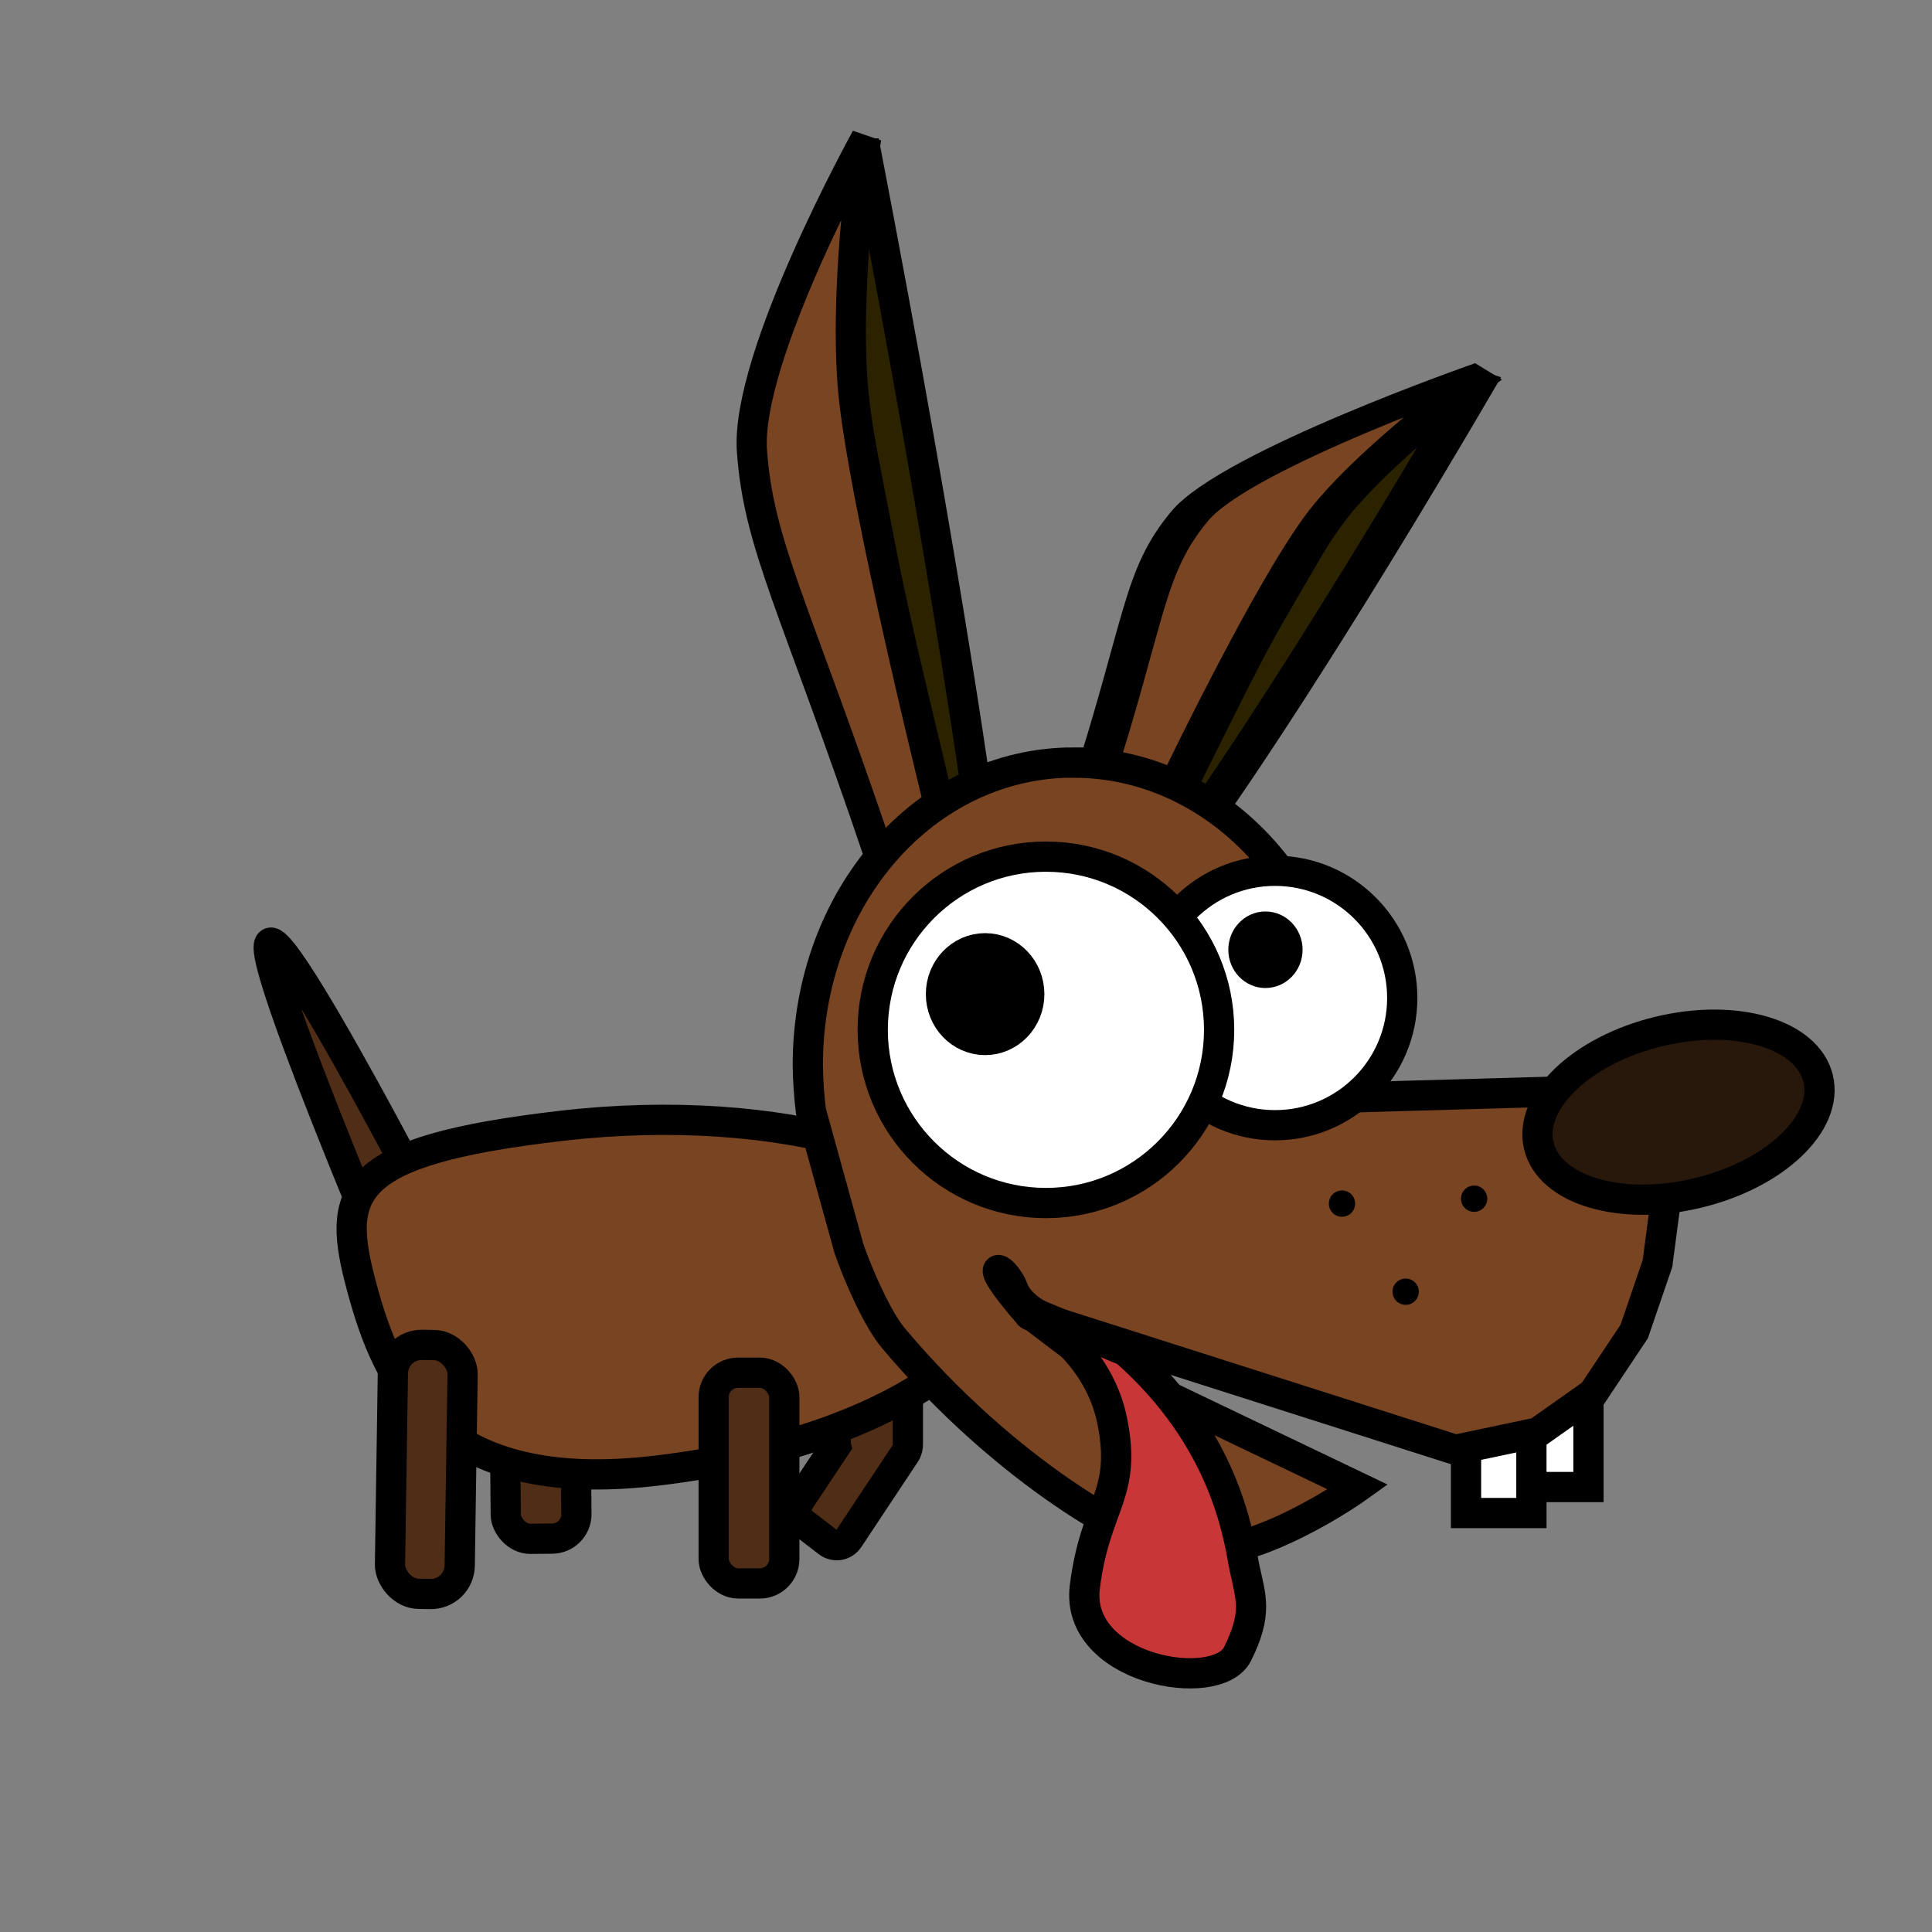 <?xml version="1.0" encoding="UTF-8" standalone="no"?>
<!-- Created with Inkscape (http://www.inkscape.org/) -->

<svg
   width="64"
   height="64"
   viewBox="0 0 16.933 16.933"
   version="1.1"
   id="svg1"
   xml:space="preserve"
   xmlns="http://www.w3.org/2000/svg"
   xmlns:svg="http://www.w3.org/2000/svg"><rect x="0" y="0" width="16.933" height="16.933" fill="#808080" stroke="none"/><defs
     id="defs1" /><g
     id="layer1"><rect
       style="fill:#ffffff;fill-opacity:1;stroke:#000000;stroke-width:0.265;stroke-dasharray:none;stroke-dashoffset:0"
       id="rect30-4-8"
       width="0.739"
       height="1.198"
       x="13.183"
       y="11.835"
       ry="0" /><rect
       style="fill:#ffffff;fill-opacity:1;stroke:#000000;stroke-width:0.265;stroke-dasharray:none;stroke-dashoffset:0"
       id="rect30-7"
       width="0.573"
       height="1.401"
       x="12.849"
       y="11.86"
       ry="0" /><g
       id="g8-3"
       transform="matrix(1.45,0.273,-0.492,0.804,-7.357,-2.493)"
       style="stroke-width:0.232;stroke-dasharray:none"><path
         style="fill:#2b2200;stroke:#000000;stroke-width:0.232;stroke-dasharray:none;stroke-dashoffset:0"
         d="m 14.764,2.162 c 0.045,3.088 -0.029,4.706 -0.029,4.706 l -0.243,0.01 -0.092,-1.599 -0.022,-1.454 0.078,-0.89 z"
         id="path5-3" /><path
         style="fill:#784421;fill-opacity:1;stroke:#000000;stroke-width:0.232;stroke-dasharray:none;stroke-dashoffset:0"
         d="M 14.022,6.933 C 13.754,5.165 13.586,4.729 13.653,4.091 c 0.067,-0.638 1.13,-1.947 1.13,-1.947 0,0 -0.302,0.873 -0.38,1.611 -0.078,0.738 0.09,3.122 0.09,3.122 z"
         id="path4-6-5" /></g><g
       id="g8"
       transform="matrix(1.277,-0.227,0.227,1.277,-11.773,1.828)"
       style="stroke-width:0.204;stroke-dasharray:none"><path
         style="fill:#2b2200;stroke:#000000;stroke-width:0.204;stroke-dasharray:none;stroke-dashoffset:0"
         d="m 14.764,2.162 c 0.045,3.088 -0.029,4.706 -0.029,4.706 l -0.243,0.01 -0.092,-1.599 -0.022,-1.454 0.078,-0.89 z"
         id="path5" /><path
         style="fill:#784421;fill-opacity:1;stroke:#000000;stroke-width:0.204;stroke-dasharray:none;stroke-dashoffset:0"
         d="M 14.022,6.933 C 13.754,5.165 13.586,4.729 13.653,4.091 c 0.067,-0.638 1.13,-1.947 1.13,-1.947 0,0 -0.302,0.873 -0.38,1.611 -0.078,0.738 0.09,3.122 0.09,3.122 z"
         id="path4-6" /></g><path
       style="fill:#502d16;fill-opacity:1;stroke:#000000;stroke-width:0.265;stroke-dasharray:none;stroke-dashoffset:0"
       d="M 3.198,10.634 C 1.118,5.573 3.541,10.183 3.541,10.183 Z"
       id="path8" /><path
       id="rect7-8-8-4"
       style="fill:#502d16;fill-opacity:1;stroke:#000000;stroke-width:0.265;stroke-dasharray:none;stroke-dashoffset:0"
       d="m 7.477,11.469 c -0.085,-10e-7 -0.153,0.068 -0.153,0.153 l -8e-7,1.018 c 5e-7,0.011 6.38e-4,0.021 0.003,0.031 L 7.006,13.154 c -0.041,0.062 -0.027,0.149 0.033,0.195 l 0.217,0.167 c 0.06,0.046 0.141,0.032 0.183,-0.031 l 0.495,-0.746 c 0.018,-0.027 0.025,-0.059 0.023,-0.09 -6.74e-5,-8.83e-4 8.18e-5,-0.002 -8e-7,-0.003 5.89e-5,-0.002 3e-7,-0.004 6e-7,-0.005 l -3e-7,-1.018 c -4e-7,-0.085 -0.068,-0.153 -0.153,-0.153 z" /><rect
       style="fill:#502d16;fill-opacity:1;stroke:#000000;stroke-width:0.265;stroke-dasharray:none;stroke-dashoffset:0"
       id="rect7-3"
       width="0.619"
       height="1.847"
       x="4.308"
       y="11.683"
       ry="0.214"
       transform="rotate(-0.538)" /><path
       id="path7"
       style="fill:#784421;stroke:#000000;stroke-width:0.265;stroke-dasharray:none"
       d="M 8.781,10.98 C 9.006,11.815 7.645,12.671 5.74,12.891 3.836,13.112 3.397,12.123 3.172,11.287 2.946,10.452 3.018,10.087 4.923,9.867 6.827,9.646 8.555,10.144 8.781,10.98 Z" /><path
       id="path9"
       style="fill:#784421;stroke:#000000;stroke-width:0.265;stroke-dasharray:none"
       d="m 9.41,6.683 c -1.303,9.66e-5 -2.33,1.182 -2.33,2.651 4.553e-4,0.119 0.012,0.284 0.027,0.403 L 7.44,10.941 c 0.083,0.242 0.252,0.623 0.39,0.787 0.984,1.171 2.143,1.83 2.552,1.876 0.629,0.071 1.52,-0.57 1.52,-0.57 L 9.533,11.9 8.994,11.491 c -0.314,-0.364 -0.27,-0.406 -0.195,-0.325 0.028,0.03 0.061,0.078 0.081,0.132 0.058,0.157 0.262,0.248 0.29,0.265 l 3.587,1.144 0.719,-0.152 0.485,-0.342 0.362,-0.543 0.204,-0.596 0.203,-1.538 -2.979,0.085 c 0.01,-0.092 0.016,-0.185 0.018,-0.278 -5.9e-5,-1.469 -1.057,-2.659 -2.36,-2.659 z" /><circle
       style="fill:#ffffff;stroke:#000000;stroke-width:0.265;stroke-dasharray:none"
       id="path1-1"
       cx="11.175"
       cy="8.747"
       r="1.115" /><circle
       style="fill:#ffffff;stroke:#000000;stroke-width:0.265;stroke-dasharray:none"
       id="path1"
       cx="9.167"
       cy="9.026"
       r="1.518" /><ellipse
       style="fill:#000000;stroke:#000000;stroke-width:0.343;stroke-dasharray:none"
       id="path2"
       cx="8.634"
       cy="8.713"
       rx="0.348"
       ry="0.363" /><ellipse
       style="fill:#000000;stroke:#000000;stroke-width:0.215;stroke-dasharray:none"
       id="path2-6"
       cx="11.091"
       cy="8.324"
       rx="0.218"
       ry="0.228" /><ellipse
       style="fill:#28170b;stroke:#000000;stroke-width:0.265;stroke-dasharray:none;stroke-dashoffset:0"
       id="path6"
       cx="12.02"
       cy="12.921"
       rx="1.259"
       ry="0.728"
       transform="rotate(-13.54)" /><rect
       style="fill:#502d16;fill-opacity:1;stroke:#000000;stroke-width:0.265;stroke-dasharray:none;stroke-dashoffset:0"
       id="rect7-0"
       width="0.611"
       height="2.182"
       x="3.623"
       y="11.725"
       ry="0.253"
       transform="matrix(1,0.016,-0.015,1,0,0)" /><rect
       style="fill:#502d16;stroke:#000000;stroke-width:0.265;stroke-dasharray:none;stroke-dashoffset:0"
       id="rect7-8"
       width="0.619"
       height="1.847"
       x="6.255"
       y="12.031"
       ry="0.214" /><circle
       style="fill:#000000;fill-opacity:1;stroke:#000000;stroke-width:0.049;stroke-dasharray:none;stroke-dashoffset:0"
       id="path10-0"
       cx="11.762"
       cy="10.549"
       r="0.091" /><circle
       style="fill:#000000;fill-opacity:1;stroke:#000000;stroke-width:0.049;stroke-dasharray:none;stroke-dashoffset:0"
       id="path10-0-9"
       cx="12.92"
       cy="10.506"
       r="0.091" /><circle
       style="fill:#000000;fill-opacity:1;stroke:#000000;stroke-width:0.049;stroke-dasharray:none;stroke-dashoffset:0"
       id="path10-0-9-1"
       cx="12.32"
       cy="11.321"
       r="0.091" /><path
       style="fill:#c83737;fill-opacity:1;stroke:#000000;stroke-width:0.265;stroke-dasharray:none;stroke-dashoffset:0"
       d="m 9.865,11.842 c 0.86,0.761 0.986,1.586 1.04,1.888 0.058,0.273 0.12,0.405 -0.058,0.765 -0.179,0.362 -1.43,0.141 -1.339,-0.587 0.091,-0.728 0.372,-0.802 0.24,-1.455 -0.114,-0.564 -0.581,-0.875 -0.721,-0.925 -0.022,-0.008 5.702e-4,-0.036 5.702e-4,-0.036 z"
       id="path31" /></g></svg>
